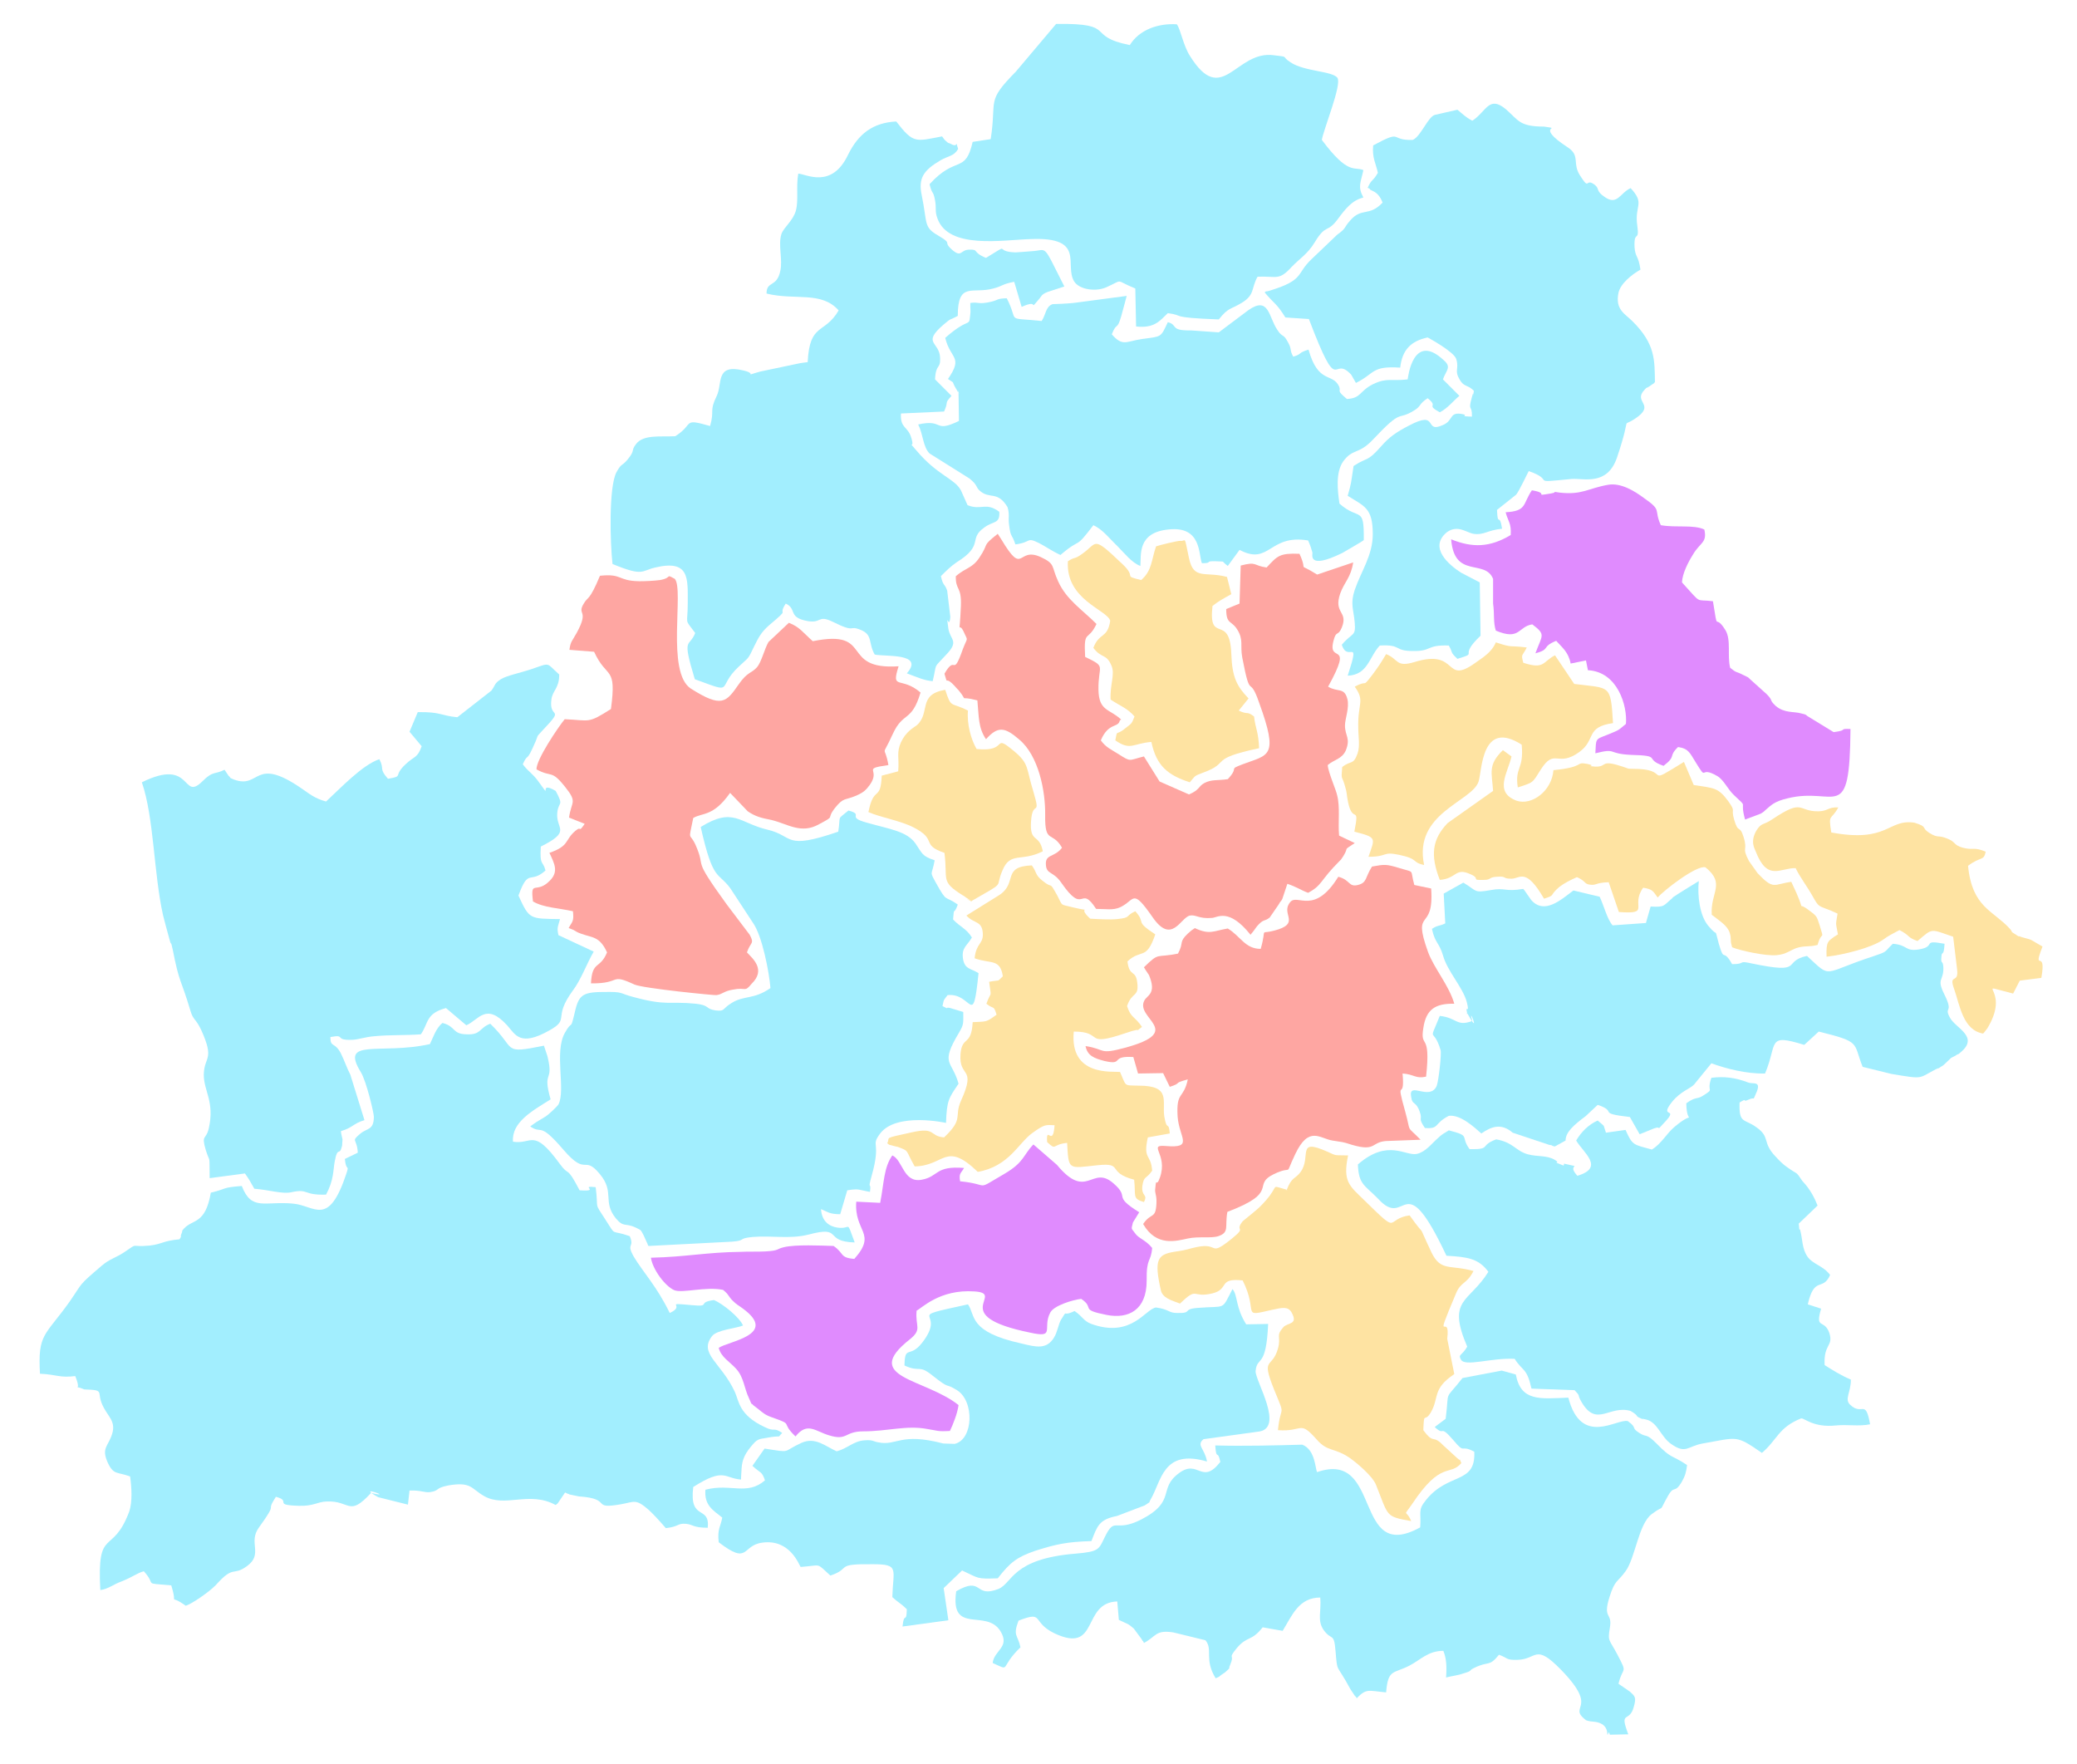 <?xml version="1.0" encoding="UTF-8"?>
<!DOCTYPE svg PUBLIC "-//W3C//DTD SVG 1.1//EN" "http://www.w3.org/Graphics/SVG/1.1/DTD/svg11.dtd">
<!-- Creator: CorelDRAW X7 -->
<svg id="regions-title" xmlns="http://www.w3.org/2000/svg" xml:space="preserve" width="95%" version="1.1" style="shape-rendering:geometricPrecision; text-rendering:geometricPrecision; image-rendering:optimizeQuality; fill-rule:evenodd; clip-rule:evenodd"
viewBox="0 0 5300 4500"
 xmlns:xlink="http://www.w3.org/1999/xlink">
 <defs>
  <style type="text/css">
   <![CDATA[
    path {cursor: pointer; position: relative;}
    .red {fill:#fea6a2}
    .orange {fill:#fee3a2}
    .blue {fill:#a2eefe}
    .purple {fill:#e08bfe}
    .fil4 {fill:gray}
   ]]>
  </style>
 </defs>
 <g id="regions-title">
  <path class="ed blue" d="M3995 2910c0,-21 20,-39 51,-62l31 -29c53,18 -5,21 82,31l25 44 37 -15c22,-8 1,12 29,-18 34,-37 -18,-6 17,-50 22,-27 46,-33 56,-44l44 -54c39,14 89,27 137,26 33,-78 3,-103 100,-73l37 -34c109,27 87,27 112,90l73 18c84,14 68,12 114,-12 13,-6 0,2 11,-5 1,-1 3,-2 5,-3 1,-1 3,-2 4,-3l19 -18c2,-1 8,-4 10,-5 11,-8 4,0 14,-9 48,-40 -12,-61 -27,-88 -17,-31 11,-9 -15,-61 -20,-40 -1,-33 -2,-67 -1,-22 -7,-6 -5,-28 1,-17 6,3 8,-33 -60,-11 -20,6 -63,14 -39,7 -29,-11 -69,-14 -24,23 -12,19 -50,32 -133,43 -104,59 -169,-1 -66,14 -3,48 -142,19 -36,-8 -12,2 -49,2 -25,-44 -19,-1 -34,-52 -13,-47 1,-12 -27,-46 -22,-26 -28,-78 -24,-114 0,0 -54,33 -64,40 -2,1 -3,3 -4,4 -23,19 -18,23 -55,21l-12 42 -85 6c-14,-16 -21,-47 -33,-73l-67 -16c-31,23 -74,63 -108,24l-16 -23c-1,-2 -3,-3 -4,-5 -48,8 -45,-4 -83,3 -45,8 -34,2 -70,-19l-50 28 4 76c-17,8 -19,4 -34,14 8,37 18,34 28,67 11,41 51,82 61,120 8,32 -4,7 0,24 4,17 -5,-7 5,11 31,54 -4,-32 9,13 -41,15 -38,-8 -83,-13 -30,75 -17,24 2,87 3,8 -5,80 -10,92 -18,39 -73,-14 -65,28 3,22 12,9 22,38 8,22 -6,13 13,41 38,3 22,-11 61,-31 30,-4 66,30 83,45 26,-18 51,-27 80,-2l93 31c2,0 4,1 6,1 3,2 6,3 9,3l27 -15z"/>
  <path class="ed blue" d="M1709 3350c-33,-68 -68,-104 -92,-144 -20,-36 3,-21 -10,-52 -51,-18 -33,3 -62,-42 -31,-48 -17,-22 -25,-83 -44,-5 15,12 -41,8 -35,-67 -25,-32 -51,-68 -68,-93 -70,-48 -119,-56 -4,-50 50,-79 96,-108 -22,-77 9,-40 -8,-110l-9 -27c-109,22 -69,9 -137,-56 -29,11 -23,29 -61,27 -37,-1 -26,-20 -61,-29 -17,14 -24,38 -32,54 -127,28 -231,-17 -176,72 14,23 33,104 33,113 0,35 -17,29 -34,43 -26,22 -9,11 -7,49l-33 16c3,34 12,12 4,37 -46,139 -80,82 -136,77 -72,-7 -106,20 -131,-45 -53,4 -36,7 -79,17 -14,81 -45,67 -68,91 -9,10 -2,2 -7,14 -4,9 2,4 -5,14 -43,4 -43,12 -76,16 -52,5 -27,-9 -65,17 -21,14 -37,17 -57,34 -62,53 -47,41 -83,93 -62,87 -81,80 -75,183 43,2 50,11 90,6 19,46 -11,19 23,34 58,2 27,5 50,47 12,23 31,36 21,67 -10,32 -28,35 -11,73 15,32 24,23 57,35 4,28 6,65 -2,89 -43,116 -83,36 -74,201 21,-3 32,-14 54,-22 30,-12 39,-21 57,-26 35,38 -6,29 70,36 19,61 -12,17 37,52 14,-4 57,-33 76,-52 48,-54 43,-22 80,-49 43,-31 2,-60 31,-99 52,-72 14,-33 43,-78 42,11 -10,21 59,23 38,1 46,-10 70,-11 62,-3 56,41 114,-22 65,16 -45,-24 18,11l76 19 4 -36c30,-1 38,6 53,4 25,-4 11,-10 46,-17 59,-10 58,8 91,27 54,31 115,-14 183,23 2,-2 4,-3 5,-4l19 -28c2,1 4,2 6,3 1,0 4,1 5,2l24 5c89,6 28,34 108,20 34,-6 37,-15 71,15 13,12 32,33 43,46 35,-4 29,-13 52,-11 18,2 18,10 55,10 6,-59 -48,-15 -37,-104 80,-51 79,-22 122,-19 0,-1 0,-4 0,-5l1 -17c1,-20 3,-37 25,-63 15,-18 18,-18 37,-21 47,-9 26,3 42,-13 -24,-16 -17,-1 -45,-15 -66,-31 -65,-66 -76,-90 -35,-75 -93,-97 -58,-142 12,-16 63,-20 79,-27 -9,-21 -51,-55 -74,-65 -46,6 -5,18 -57,13 -76,-7 -12,0 -56,20z"/>
  <path class="ed blue" d="M3991 2969c0,2 0,3 -1,5 -37,-14 -3,-3 -23,-15 -21,-12 -43,-7 -69,-14 -31,-9 -36,-30 -80,-38 -44,16 -11,26 -68,25 -25,-34 5,-33 -53,-48 -12,8 -17,9 -29,21 -14,12 -30,34 -52,39 -29,7 -74,-40 -151,27 2,52 17,52 52,88 74,81 62,-93 174,145 54,3 82,7 107,41 -49,79 -107,68 -54,191 -14,24 -24,19 -16,33 10,19 77,-5 137,-2 21,33 31,22 43,76l110 4c17,18 5,8 17,29 39,68 71,8 126,24 25,15 8,11 26,19 20,8 -11,-3 14,3 29,7 37,44 63,62 38,27 42,6 81,-1 91,-16 84,-22 151,24 39,-33 42,-65 100,-88 9,-1 31,24 89,18 30,-3 58,3 87,-3 -12,-67 -20,-20 -51,-50 -15,-14 2,-31 2,-64 -26,-11 -48,-25 -67,-37 -3,-55 23,-47 12,-82 -13,-37 -37,-7 -21,-62l-34 -11c17,-74 38,-32 57,-75 -18,-24 -44,-27 -58,-47 -14,-21 -12,-43 -18,-66 -2,-11 -2,10 -4,-18l48 -46c-16,-42 -38,-61 -39,-63 -18,-27 -10,-14 -40,-36 -8,-5 -21,-18 -28,-26 -35,-36 -13,-49 -48,-74 -32,-24 -46,-8 -44,-64 23,-14 5,1 22,-7 20,-9 10,5 19,-14 17,-36 -6,-25 -19,-30 -34,-13 -62,-16 -94,-12 -14,40 11,25 -22,46 -16,10 -17,1 -42,19 1,65 28,11 -31,61 -20,17 -33,43 -57,57 -46,-13 -49,-9 -67,-50l-50 7c-9,-25 0,-12 -21,-31 -23,10 -42,29 -55,51 18,31 74,69 3,90 -13,-15 -12,-19 -7,-25l-27 -6z"/>
  <path class="ed blue" d="M1334 1950c15,-33 7,2 33,-59 8,-20 1,-9 18,-28 59,-62 15,-26 22,-78 3,-24 20,-28 20,-64 -35,-31 -20,-31 -73,-13 -24,8 -62,16 -76,25 -17,11 -13,14 -24,29l-87 68c-43,-4 -41,-14 -101,-13l-21 50 31 37c-11,31 -19,25 -40,45 -35,32 -4,31 -46,38 -24,-27 -8,-23 -22,-50 -44,15 -99,74 -136,108 -30,-8 -44,-21 -62,-33 -123,-85 -105,2 -173,-23 -16,-7 -5,-2 -14,-10l-10 -15c-26,13 -29,2 -56,29 -54,54 -24,-62 -155,3 31,90 30,231 54,339 2,8 12,46 16,60 7,26 2,-3 9,29 17,87 20,71 45,155 7,24 13,19 27,48 36,79 8,67 7,115 0,42 28,69 13,136 -7,32 -20,15 -8,56 12,38 9,6 10,72l90 -12c10,14 14,21 24,39 38,3 72,14 94,9 46,-10 29,8 89,6 20,-37 18,-62 22,-84 8,-43 12,-11 19,-41l1 -16c0,-1 -4,-15 -4,-21 31,-9 30,-19 60,-28l-36 -116c-9,-17 -15,-36 -24,-54 -16,-31 -27,-14 -27,-42 42,-8 7,9 57,7 16,-1 31,-7 54,-9 40,-4 80,-2 120,-5 20,-29 12,-53 64,-67l52 44c32,-14 50,-59 104,0 21,23 32,56 108,13 54,-30 7,-30 60,-102 21,-28 35,-68 53,-99l-90 -42c-4,-19 -2,-19 4,-41 -78,-1 -78,1 -106,-60 26,-72 29,-28 69,-64 -7,-27 -15,-10 -12,-61 80,-40 38,-44 42,-86 3,-31 18,-15 -4,-56 -49,-29 -5,30 -44,-24 -16,-22 -25,-24 -40,-44z"/>
  <path class="ed blue" d="M4108 4153c7,-40 -19,-21 -1,-78 14,-45 20,-37 41,-66 25,-34 33,-121 67,-146 36,-27 15,1 40,-44 18,-33 17,-5 37,-39 8,-14 11,-25 13,-42 -42,-28 -38,-14 -78,-55 -28,-28 -24,-14 -44,-27 -22,-14 -4,-12 -29,-30 -27,-8 -119,67 -152,-60 -73,3 -121,10 -134,-59 -11,-3 -28,-8 -36,-10l-100 19c-49,62 -33,25 -43,104l-28 21c28,26 10,-10 48,34 31,37 16,9 53,29 4,84 -66,52 -123,123 -22,27 -12,30 -15,70 -172,95 -96,-199 -263,-141 -5,-7 -4,-57 -38,-70 -71,2 -148,4 -222,2 3,41 6,8 13,42 -48,61 -56,-9 -106,29 -54,40 -5,71 -96,118 -69,35 -66,-10 -93,45 -15,31 -14,37 -74,42 -163,13 -161,75 -197,90 -63,25 -39,-34 -108,6 -16,113 77,43 113,102 25,41 -16,48 -20,81 49,22 15,14 71,-40 -7,-33 -20,-28 -5,-68 67,-26 32,3 91,32 116,55 69,-78 161,-81l4 47c22,11 22,8 38,22l20 27c1,1 3,6 3,5 1,-1 2,3 3,5 32,-17 29,-34 75,-27l82 20c20,24 -4,48 26,97 15,-7 3,0 15,-9 2,-1 7,-5 9,-6 19,-18 6,-3 13,-19 13,-31 -8,-12 17,-43 27,-32 37,-16 66,-53l51 9c24,-39 41,-85 96,-85 3,36 -8,58 8,82 21,30 27,5 31,55 5,58 1,28 38,97l12 18c1,-1 3,3 4,5 25,-26 30,-19 75,-15 5,-60 18,-47 59,-68 29,-15 48,-38 87,-38 8,19 9,41 7,68 11,-3 33,-6 43,-10 28,-8 12,-7 30,-15 37,-18 36,-1 62,-33 23,8 17,14 47,13 51,-1 44,-44 112,26 99,102 14,90 63,128 16,6 25,1 41,10 21,13 9,40 17,21 1,-1 2,4 3,6l47 -1c-24,-63 3,-28 14,-70 7,-25 3,-27 -10,-39l-29 -20c11,-46 24,-23 -2,-73 -22,-42 -26,-34 -20,-70z"/>
  <path class="ed blue" d="M2037 443c-6,33 1,68 -6,94 -7,26 -31,43 -37,60 -9,29 4,65 -3,95 -9,42 -35,24 -35,57 73,18 140,-7 184,43 -36,62 -74,30 -79,132 -7,1 -18,2 -26,4l-95 20c-47,13 -4,6 -44,-3 -71,-17 -52,34 -67,65 -20,41 -5,35 -17,77 -73,-21 -39,-5 -89,26 -38,2 -81,-5 -100,20 -14,18 -1,15 -22,40 -14,17 -15,8 -28,32 -20,38 -16,182 -10,234 80,33 73,17 109,9 88,-21 83,28 83,90 0,60 -10,38 19,77 -15,39 -35,6 -1,118 106,39 53,23 112,-32 26,-25 22,-15 40,-53 10,-20 17,-35 38,-53 58,-49 19,-19 42,-55 28,13 7,33 48,43 46,11 31,-16 71,3 62,31 40,8 72,21 32,13 19,33 36,63 24,6 129,-5 82,48 27,10 43,18 66,20 12,-50 0,-30 33,-66 36,-37 12,-38 7,-68 -7,-49 2,6 5,-30l-8 -67c-7,-20 -10,-10 -16,-37 15,-15 25,-25 41,-36 71,-44 27,-59 71,-89 22,-16 39,-8 37,-39 -34,-26 -46,-3 -81,-17l-17 -38c-16,-30 -60,-38 -113,-101 -26,-31 -4,0 -13,-31 -9,-33 -29,-24 -27,-64l110 -5c13,-28 -1,-18 19,-40l-42 -42c2,-41 14,-25 13,-54 -1,-43 -48,-37 9,-86 21,-18 14,-10 36,-22 0,-89 38,-55 91,-70 24,-6 21,-11 53,-17l19 64c47,-21 17,12 42,-17 10,-11 7,-14 24,-21l43 -14c-58,-114 -41,-92 -84,-90 -10,1 -40,3 -41,3 -58,-2 -7,-27 -75,14 -37,-15 -16,-22 -44,-21 -22,1 -18,22 -44,-1 -23,-21 5,-12 -34,-35 -38,-22 -27,-30 -42,-103 -9,-43 4,-63 48,-89 21,-12 34,-10 45,-29 -10,-29 4,0 -19,-13 -8,-4 -3,1 -12,-7 -5,-4 -7,-8 -10,-12 -68,13 -73,19 -117,-38 -60,3 -97,32 -123,85 -42,88 -107,49 -127,48z"/>
  <path class="ed blue" d="M2095 3085c17,7 22,13 49,13l18 -61c32,-5 28,-1 58,4 4,-30 -7,0 4,-40 26,-92 -4,-74 22,-109 42,-55 168,-27 168,-27 2,-58 7,-63 32,-100 -17,-61 -48,-48 1,-130 13,-22 11,-24 11,-53l-33 -10c-16,-4 1,6 -20,-5 4,-20 3,-14 13,-28 63,-7 64,89 79,-56 -20,-13 -36,-9 -40,-39 -3,-27 11,-31 23,-52 -13,-22 -30,-27 -48,-46 3,-37 1,-7 12,-38 -35,-25 -26,-2 -56,-56 -17,-31 -10,-17 -3,-57 -33,-11 -31,-17 -49,-43 -22,-31 -64,-36 -124,-53 -55,-15 -5,-20 -47,-31 -31,26 -19,9 -26,54 -140,48 -112,11 -180,-5 -73,-17 -87,-59 -171,-7 32,142 44,113 76,157l57 87c24,33 42,128 45,167 -43,30 -67,18 -99,38 -25,15 -16,22 -41,19 -27,-4 -14,-13 -50,-17 -69,-7 -74,6 -159,-17 -39,-10 -24,-14 -77,-13 -58,0 -64,10 -75,59 -10,41 -4,10 -24,46 -27,49 3,145 -16,182 -4,6 -27,28 -35,32l-10 6c-1,1 -3,2 -5,3 -1,1 -3,2 -5,3 -5,3 -14,10 -17,12 32,22 21,-15 86,61 59,68 50,10 92,61 38,46 6,69 40,112 21,25 23,11 51,24 16,8 12,5 20,19l10 22c0,-1 1,5 3,6l213 -11c38,-3 12,-8 53,-12 49,-4 94,6 142,-6 90,-24 37,18 118,20 -23,-61 -7,-32 -45,-38 -19,-3 -39,-15 -41,-47z"/>
  <path class="ed blue" d="M3757 308c-19,-10 -24,-17 -38,-28l-57 13c-18,4 -36,55 -57,64 -61,2 -23,-28 -101,14 -3,32 7,46 12,70 -14,24 -15,14 -26,38 2,2 5,1 5,3 2,6 21,3 33,35 -35,37 -53,11 -83,46 -17,19 -8,18 -33,36l-66 63c-39,37 -17,52 -104,79 -19,6 -5,-2 -15,5 26,31 30,27 53,64l60 4c79,208 58,88 108,142l12 21c49,-24 39,-44 113,-39 5,-46 28,-68 70,-77 0,0 67,36 73,55 8,27 -6,28 9,53 11,19 20,12 36,28 -5,33 2,-10 -5,16 -11,40 1,17 0,50 -36,-1 -8,-3 -22,-6 -37,-8 -24,15 -51,27 -52,24 -9,-40 -88,2 -31,16 -50,29 -70,52 -38,43 -33,26 -71,51 -7,45 -5,41 -15,76 42,27 64,30 64,98 0,54 -30,95 -46,142 -12,36 -3,49 0,84 3,36 -6,24 -33,56 15,48 49,-25 15,79 52,-2 55,-49 82,-77 57,-3 35,14 84,14 50,1 33,-16 92,-14 12,21 2,15 22,34 58,-18 -1,-2 59,-59l-2 -136 -48 -25c-31,-20 -83,-64 -36,-103 28,-20 50,1 68,4 27,4 34,-9 73,-13 -7,-44 -11,-2 -13,-48l49 -39c9,-12 25,-47 32,-60 72,25 -4,31 110,20 31,-2 90,18 115,-54 43,-127 3,-67 55,-106 39,-31 -13,-37 15,-67 9,-10 3,-2 14,-10 16,-12 2,1 13,-10 -1,-55 2,-97 -58,-156 -18,-18 -44,-29 -35,-72 5,-23 33,-46 56,-59 -5,-37 -13,-30 -15,-57 -2,-46 13,-11 7,-55 -8,-53 21,-55 -17,-96 -27,12 -34,46 -67,22 -22,-15 -12,-20 -24,-30 -26,-20 -12,17 -38,-24 -21,-32 2,-51 -33,-73 -88,-58 -6,-44 -59,-52 -63,0 -65,-16 -97,-44 -44,-37 -50,6 -86,29z"/>
  <path class="ed blue" d="M2658 819c-96,-10 -56,6 -89,-58 -31,1 -17,5 -50,11 -25,4 -22,-2 -43,1l0 11c0,6 1,10 0,17 -4,38 1,4 -64,61 13,55 47,47 7,105 20,14 7,1 20,24 1,1 2,3 3,5 13,26 -4,-17 4,9l1 69c-66,32 -37,-6 -104,9 13,26 12,57 29,74l102 64c22,18 15,21 26,31 26,23 45,-1 71,42 6,21 1,25 4,46 4,33 7,21 16,49 42,-5 27,-20 61,-3 14,7 34,21 54,30 56,-48 34,-10 84,-76 24,11 40,33 61,53 18,18 37,43 59,51 2,-28 -8,-85 71,-93 86,-10 77,65 86,86 30,0 4,-6 36,-5 27,2 10,-3 30,12l30 -41c77,41 75,-41 175,-24 7,16 8,21 11,31 1,4 -14,45 76,1 3,-2 51,-29 55,-33 1,-90 -11,-48 -62,-93 -5,-34 -10,-79 9,-107 24,-34 40,-18 75,-55 80,-85 60,-47 107,-76 18,-11 11,-16 34,-31 30,24 -7,15 31,36 21,-11 34,-29 50,-42l-42 -42c8,-23 23,-31 2,-49 -78,-73 -91,43 -92,49 -42,5 -52,-5 -88,12 -36,18 -30,36 -67,38 -29,-24 -14,-18 -20,-32 -17,-36 -53,-5 -78,-94 -29,9 -15,11 -39,18 -10,-18 -3,-18 -13,-36 -13,-25 -14,-11 -28,-33 -22,-33 -21,-86 -73,-50l-76 57 -71 -5c-55,1 -32,-14 -59,-21 -19,40 -15,36 -66,43 -41,6 -49,20 -77,-12 13,-33 13,-8 24,-46 6,-22 11,-40 14,-52l-128 17c-20,3 -60,4 -61,4 -18,6 -17,27 -28,43z"/>
  <path class="ed blue" d="M3080 3729c-6,-34 -28,-41 -9,-57l138 -19c72,-6 -7,-131 -5,-155 4,-40 27,-4 32,-120l-56 1c-28,-44 -21,-74 -35,-90 -29,56 -15,42 -88,48 -42,3 -12,14 -53,13 -23,0 -19,-9 -54,-14 -27,3 -62,79 -165,42 -21,-8 -21,-18 -43,-33 -35,17 -15,-8 -35,23 -6,11 -9,31 -17,44 -19,32 -46,25 -83,16 -137,-30 -117,-72 -137,-100 -175,38 -49,11 -117,98 -32,41 -44,4 -45,58 41,19 35,-4 72,26 48,38 28,16 62,37 45,28 42,126 -6,137l-29 -1c-111,-29 -118,7 -166,-3 -13,-2 -13,-7 -36,-5 -27,2 -43,21 -70,28 -29,-13 -54,-37 -89,-22 -53,24 -23,26 -95,15l-31 44c20,19 24,13 32,37 -46,40 -88,7 -152,24 -3,40 19,52 43,71 -4,23 -13,29 -9,63 78,60 58,8 111,1 71,-10 94,57 98,62 56,-4 38,-12 76,22 56,-19 8,-30 108,-29 69,0 52,12 50,84 15,14 21,15 37,31 -1,39 -7,4 -11,44l117 -16 -12 -82 47 -45c44,20 35,22 91,20 32,-41 49,-54 95,-70 54,-17 80,-23 144,-25 15,-38 19,-55 65,-64l71 -27c19,-13 8,-3 15,-15 28,-47 31,-130 144,-97z"/>
  <path class="ed blue" d="M2528 355l-46 7c-19,83 -42,33 -110,108 7,29 9,14 14,41 4,22 -1,27 6,46 28,80 167,55 238,53 142,-6 85,66 111,108 13,21 55,27 82,15 47,-21 19,-19 74,3l2 97c47,5 60,-14 81,-34 46,6 -1,11 130,16 25,-31 28,-24 58,-42 35,-21 24,-37 41,-67 50,-2 54,11 87,-25 21,-22 40,-32 59,-63 29,-48 31,-22 58,-58 20,-27 37,-49 66,-56 -15,-28 -7,-37 0,-70 -24,-10 -38,14 -106,-77 4,-26 51,-140 40,-158 -12,-18 -84,-16 -120,-40 -26,-17 -1,-13 -42,-18 -98,-14 -132,135 -215,1 -17,-27 -23,-66 -33,-80 -48,-3 -96,14 -120,53 -116,-23 -28,-56 -188,-54l-103 122c-77,78 -48,70 -64,172z"/>
  <path class="ed red" d="M3389 1752c68,-123 -3,-55 14,-118 7,-27 11,-9 21,-33 17,-42 -22,-35 -4,-87 11,-30 27,-40 33,-79l-92 31c-56,-35 -21,0 -45,-53 -51,-2 -56,5 -84,35 -35,-5 -24,-16 -66,-5l-3 97 -34 14c0,40 13,28 28,52 17,27 7,40 13,72 22,115 17,39 43,115 51,140 24,132 -42,157 -39,15 -7,5 -38,38 -26,4 -41,0 -60,10 -16,9 -11,17 -39,29l-75 -33 -40 -64c-40,10 -32,15 -65,-6 -19,-12 -32,-17 -45,-35 19,-45 43,-32 48,-49 0,-3 3,-3 4,-4 -30,-28 -57,-21 -58,-76 -1,-65 22,-57 -34,-84 -4,-73 7,-37 29,-84 -37,-37 -77,-62 -98,-109 -18,-39 -6,-44 -45,-62 -60,-27 -42,52 -100,-45l-9 -14c-43,34 -20,21 -47,61 -18,27 -34,25 -60,47 -1,37 15,25 13,76 -4,93 -8,30 9,70 9,20 8,9 -4,40 -27,77 -17,11 -47,63 11,37 -3,-3 32,38 1,1 3,3 4,4 28,34 -5,12 48,26 4,41 2,70 22,99 30,-33 47,-32 85,1 49,41 67,131 66,193 -1,75 18,39 43,83 -20,26 -44,15 -41,45 2,23 19,15 39,44 60,87 47,2 89,67 25,0 43,4 61,-4 39,-18 30,-51 83,25 49,71 71,2 95,-4 16,-3 23,9 57,6 14,-1 43,-26 98,43l8 -10c24,-31 -11,11 7,-10 20,-23 19,-12 34,-24l22 -32c10,-17 3,-3 10,-15l13 -39c24,8 34,16 53,23 37,-20 29,-30 80,-81 1,-1 3,-3 4,-4l6 -9c16,-26 -4,-11 29,-33l-40 -19c-3,-34 3,-73 -5,-103 -2,-12 -23,-59 -24,-77 16,-14 36,-15 46,-37 13,-32 -2,-37 -2,-64 0,-17 12,-46 6,-68 -8,-30 -24,-16 -49,-31z"/>
  <path class="ed red" d="M1932 1702c-15,17 -24,11 -47,44 -32,46 -43,61 -122,11 -64,-41 -17,-252 -41,-280 -26,-14 -4,-3 -38,3 -15,2 -37,3 -53,3 -56,-1 -42,-20 -100,-14 -28,67 -30,51 -42,72 -17,29 15,14 -17,73 -12,22 -16,22 -19,44l63 5c33,72 58,33 43,146 -60,38 -52,29 -118,26 -18,22 -73,104 -72,128 40,22 37,-1 74,46 31,39 15,35 9,77l40 16c-18,26 -6,3 -24,18 -28,24 -14,38 -66,56 13,28 24,48 1,71 -35,36 -50,-5 -43,53 27,16 67,17 102,25 3,27 -2,26 -11,43 21,7 14,8 31,14 29,11 48,6 67,48 -18,44 -38,20 -41,79 80,1 46,-27 111,3 23,10 206,28 209,27 16,-2 18,-10 42,-14 35,-7 29,8 48,-15 37,-36 3,-64 -12,-80 9,-27 20,-21 7,-45l-59 -78c-92,-127 -50,-85 -79,-151 -16,-35 -19,-5 -6,-69 24,-14 51,-3 94,-64l45 47c19,13 34,17 60,22 42,10 76,37 122,11 45,-24 16,-10 41,-42 22,-27 23,-18 54,-31 11,-5 19,-9 27,-18 45,-51 -21,-49 55,-60 -10,-57 -19,-13 11,-79 27,-59 48,-29 71,-106 -50,-43 -76,-4 -56,-67 -152,10 -61,-96 -219,-64 -25,-22 -33,-36 -61,-47l-52 49c-10,17 -18,51 -29,64z"/>
  <path class="ed red" d="M3711 2561c-13,-46 -52,-91 -67,-132 -42,-117 16,-47 8,-162l-43 -9c-12,-43 4,-30 -41,-44 -30,-9 -35,-9 -67,-3 -18,28 -12,41 -36,47 -24,6 -19,-13 -50,-21 -61,99 -104,43 -122,64 -26,29 23,52 -30,70 -55,18 -28,-12 -46,50 -40,0 -51,-32 -84,-52 -36,6 -46,17 -84,-1 -13,9 -4,2 -18,14 -24,23 -9,21 -25,51 -58,12 -46,-5 -87,35 1,2 3,4 3,5l10 15c20,48 -5,51 -12,65 -24,46 105,78 -48,120 -70,19 -49,4 -102,-4 5,25 22,31 48,38 52,12 13,-14 74,-10l12 42 64 -1 17 35c34,-11 5,-8 46,-19 -11,52 -30,29 -26,95 4,54 42,81 -30,75 -48,-4 6,20 -15,80 -10,29 -9,-4 -12,28 -2,14 4,15 3,38 -2,42 -13,22 -34,53 34,59 85,43 114,37 27,-6 60,0 78,-6 29,-10 16,-24 23,-62 135,-51 61,-68 118,-96 54,-26 25,12 55,-51 35,-74 63,-40 95,-35 29,5 22,2 50,11 65,19 47,-10 94,-10l81 -3c-39,-40 -23,-13 -39,-71 -27,-96 0,-21 -7,-98 30,2 33,14 60,8 13,-117 -16,-69 -7,-124 7,-48 31,-63 79,-62z"/>
  <path class="ed purple" d="M2322 3417c32,-26 13,-32 17,-73 13,-6 59,-55 147,-49 84,5 -73,61 142,105 67,15 31,-11 52,-51 9,-18 59,-33 79,-35 36,24 -6,27 65,41 56,11 102,-13 102,-87 -1,-61 11,-46 14,-84 -17,-21 -35,-24 -44,-38 -9,-13 -10,-7 -5,-27l16 -26c-71,-44 -21,-35 -66,-74 -55,-48 -67,46 -144,-47l-60 -52c-27,28 -23,45 -74,75 -78,45 -32,27 -113,19 -4,-21 3,-21 10,-34 -75,-6 -64,22 -108,30 -47,9 -48,-50 -75,-62 -22,31 -21,70 -31,121l-61 -3c-6,77 54,80 -5,146 -38,-3 -25,-14 -53,-33 -33,-1 -96,-4 -126,3 -22,5 -11,9 -49,11 -18,1 -42,0 -61,1 -89,1 -140,13 -230,15 4,29 36,73 60,83 21,8 80,-10 124,-1 16,13 12,15 25,28 10,10 14,11 26,20 91,67 -38,83 -62,100 6,24 28,35 45,54 19,21 20,49 32,74 12,26 1,7 12,19l13 10c10,8 16,14 33,20 60,21 20,10 61,49 30,-38 51,-13 85,-3 48,15 39,-10 88,-10 62,0 110,-16 163,-6 27,4 25,7 58,5 8,-17 19,-44 22,-66 -87,-69 -250,-69 -124,-168z"/>
  <path class="ed purple" d="M3909 1251c-24,35 -12,53 -67,56 6,23 15,28 13,58 -53,32 -98,33 -152,11 8,102 86,49 107,101l0 63c4,28 0,47 7,69 62,26 56,-10 93,-16 36,27 25,27 8,74 40,-11 14,-16 53,-32 15,17 31,28 37,58l39 -8 5 25c76,4 101,91 97,137 -22,18 -14,14 -48,28 -31,12 -28,9 -30,47 56,-14 29,1 90,4 83,2 32,10 84,28 34,-26 11,-23 37,-48 27,4 30,15 45,39 32,52 7,7 55,35 17,10 26,33 43,49 38,36 13,8 28,62l40 -15c10,-6 7,-5 13,-10 13,-11 21,-21 55,-29 124,-31 159,71 161,-177 -33,-1 -3,3 -43,8l-67 -41c-5,-3 1,-3 -17,-7 -17,-5 -42,0 -64,-19 -18,-17 -5,-12 -23,-30l-40 -36c-11,-10 -4,-5 -18,-12 -23,-12 -16,-4 -35,-19 -8,-31 3,-71 -12,-96 -29,-47 -18,13 -32,-74 -47,-6 -26,10 -79,-48 1,-23 16,-52 28,-71 18,-31 37,-30 29,-64 -28,-13 -71,-4 -111,-11 -19,-42 5,-36 -44,-70 -23,-17 -58,-39 -91,-33 -51,9 -65,26 -122,20 -31,-4 0,-2 -23,2 -49,8 -1,0 -49,-8z"/>
  <path class="ed orange" d="M3597 3101c-65,9 -21,54 -115,-38 -39,-38 -56,-48 -42,-115 -38,-1 -27,2 -54,-10 -79,-35 -39,13 -67,52 -14,19 -23,12 -36,47 -41,-7 33,7 -15,-6 -26,-7 -1,-3 -55,50 -5,5 -42,35 -42,35 -22,28 12,12 -26,43 -63,51 -31,10 -92,23 -20,4 -22,7 -57,12 -43,7 -51,21 -34,97 4,21 28,27 49,35 47,-45 29,-13 83,-26 44,-11 13,-40 77,-33 42,84 -7,94 75,75 27,-6 41,-9 50,7 17,31 -9,25 -21,37 -21,24 -5,23 -14,55 -15,53 -44,19 -10,104 31,76 17,34 10,104 65,5 54,-27 99,24 28,32 44,20 83,46 20,14 59,47 68,69 33,82 23,81 90,93 -13,-32 -22,-8 2,-43 75,-113 96,-70 126,-105 -10,-21 6,2 -11,-13l-36 -33c-27,-28 -22,0 -50,-38 2,-51 2,-17 19,-45 22,-38 3,-60 60,-98l-18 -90c9,-75 -39,30 22,-115 13,-32 27,-23 45,-58 -60,-17 -83,2 -107,-47 -43,-91 -7,-26 -56,-95z"/>
  <path class="ed orange" d="M2914 2620c-19,-28 -28,-22 -38,-53 12,-37 31,-22 26,-60 -4,-34 -20,-13 -25,-54 35,-33 48,-1 71,-69 -55,-36 -22,-27 -51,-59 -28,13 -9,16 -46,20 -18,2 -51,0 -69,-1 -38,-35 15,-15 -45,-29 -33,-9 -24,-1 -39,-30 -23,-41 -9,-14 -38,-38 -19,-15 -14,-21 -27,-39 -77,3 -36,44 -82,75l-85 53c20,22 41,12 42,48 0,26 -17,22 -21,61 41,15 65,0 72,46 -17,16 -4,8 -35,14 6,46 6,20 -7,56 20,16 18,2 26,28 -28,20 -24,17 -61,19 -3,62 -27,34 -31,81 -5,63 42,30 1,120 -18,41 8,45 -43,93 -38,-3 -20,-27 -82,-13 -77,17 -54,11 -63,28 9,7 2,2 17,7 3,1 10,2 12,3 28,11 16,5 41,49 77,-1 78,-66 161,14 80,-14 104,-74 139,-99 32,-23 34,-21 57,-20 -4,59 -22,-3 -19,43 25,23 11,6 51,2 4,71 2,65 78,57 68,-7 21,18 93,37 5,41 -6,48 25,57 11,-21 -7,-13 -4,-41 4,-27 9,-16 25,-39 -3,-44 -24,-27 -11,-85l56 -10c-3,-34 -7,-3 -14,-43 -6,-40 18,-79 -65,-79 -40,-1 -31,3 -48,-35 -19,-2 -129,12 -118,-103 79,0 23,41 132,4 58,-20 13,6 42,-16z"/>
  <path class="ed orange" d="M3964 1965c-4,53 -55,91 -94,78 -59,-22 -22,-72 -13,-113l-22 -16c-39,38 -28,57 -25,104l-116 82c-39,41 -45,81 -20,145 43,-3 39,-32 77,-15 30,12 -1,16 36,15 19,0 11,-7 33,-8 26,-2 12,5 37,5 22,0 36,-30 83,51 31,-10 11,-6 39,-30 13,-10 29,-18 45,-25 23,10 18,17 32,19 18,3 14,-5 49,-6l26 76c84,6 28,-15 62,-62 25,4 25,9 37,25 14,-17 100,-84 122,-77 52,42 12,64 16,121 30,23 44,31 48,55 0,0 1,15 1,16l3 12c19,8 86,23 114,20 24,-2 35,-13 50,-18 22,-7 30,-2 54,-8 11,-40 18,-7 5,-51 -7,-21 -6,-22 -25,-36 -41,-32 -1,22 -47,-74 -46,6 -44,22 -86,-22l-22 -31c-20,-38 -2,-24 -14,-62 -10,-32 -13,-6 -24,-44 -9,-31 6,-17 -15,-47 -26,-35 -36,-33 -88,-41l-25 -59c-102,63 -35,22 -115,18 -38,-1 -18,1 -48,-8 -51,-16 -32,3 -63,2 -31,-2 8,-1 -21,-7 -32,-6 -3,8 -86,16z"/>
  <path class="ed orange" d="M3537 1669c-17,28 -15,25 -33,50 -31,40 -10,13 -47,33 27,38 7,41 9,106 0,22 5,45 -2,65 -11,30 -16,16 -39,34 -3,35 -1,21 6,45 8,26 4,22 9,45 12,57 30,3 16,75 58,15 53,15 36,64 51,0 34,-14 78,-5 52,11 31,19 64,26 -28,-133 122,-161 139,-213 9,-28 7,-160 110,-94 6,65 -18,56 -10,109 41,-13 37,-11 59,-46 36,-56 42,-3 99,-45 42,-31 14,-63 85,-73 -6,-101 -7,-88 -99,-100l-49 -73c-32,16 -26,37 -81,19 -6,-24 -3,-15 9,-39 -48,-6 -33,2 -79,-13 -11,26 -34,39 -52,52 -82,59 -41,-37 -155,-2 -49,15 -41,-8 -73,-20z"/>
  <path class="ed orange" d="M4673 2124c-8,-50 -1,-29 18,-64 -27,-1 -25,9 -50,10 -55,1 -37,-34 -118,20 -23,16 -28,8 -41,29 -17,29 -4,47 -2,53 30,78 63,42 102,43 11,23 29,46 43,71 17,30 14,24 46,37l18 8c-5,32 -5,20 1,53l-11 7c-12,10 -20,9 -18,50 44,-5 116,-23 145,-44 15,-11 21,-13 41,-24 29,15 18,18 46,28 40,-34 32,-31 91,-11l10 83c5,40 -23,8 -7,52 14,40 22,103 73,112 2,-1 3,-3 4,-4l7 -9c1,-2 2,-3 3,-5 58,-101 -46,-111 63,-84l17 -33 55 -7c14,-79 -24,-10 3,-80l-19 -11c-11,-6 -7,-5 -16,-8l-18 -5c-18,-7 3,5 -16,-7 -15,-9 -5,-4 -15,-15 -42,-46 -96,-54 -106,-160 33,-25 40,-11 45,-36 -31,-13 -31,-3 -58,-10 -25,-7 -17,-14 -39,-23 -26,-11 -23,0 -47,-15 -22,-14 -2,-15 -38,-26 -68,-10 -66,52 -212,25z"/>
  <path class="ed orange" d="M2950 1394c-12,34 -10,62 -38,86 -49,-12 -10,-5 -47,-40 -78,-74 -63,-56 -102,-28 -23,17 -18,7 -38,20 -6,99 101,124 108,152 -7,46 -28,29 -43,69 21,28 33,14 46,45 10,22 -4,48 -2,87 24,16 43,22 61,43 -7,19 -8,18 -22,29 -27,23 -21,1 -27,32 39,27 44,8 92,4 13,62 43,85 98,103 16,-18 9,-15 35,-25 71,-26 10,-34 142,-62 -2,-44 -9,-48 -13,-81 -20,-15 -14,-3 -39,-15l25 -31c-29,-30 -42,-53 -44,-114 -4,-105 -59,-22 -48,-122 15,-12 30,-20 48,-30l-11 -44c-56,-15 -85,9 -97,-48 -13,-62 -7,-42 -22,-44 -5,-1 -54,11 -62,14z"/>
  <path class="ed orange" d="M2661 2172c-9,-47 -34,-19 -30,-77 4,-57 26,-7 6,-75 -19,-61 -10,-71 -50,-104 -57,-47 -11,4 -95,-5 -14,-24 -25,-63 -22,-98 -45,-23 -42,-4 -58,-53 -71,12 -37,58 -72,90 -9,7 -28,16 -41,44 -12,27 -4,39 -7,74l-42 11c-3,68 -20,23 -34,93 32,14 82,22 115,39 63,32 17,44 79,65 9,70 -11,72 46,108 2,1 4,2 5,3 1,1 3,2 4,3 43,27 -22,-9 14,9 92,-53 58,-30 79,-78 20,-49 48,-21 103,-49z"/>
 </g>
</svg>
